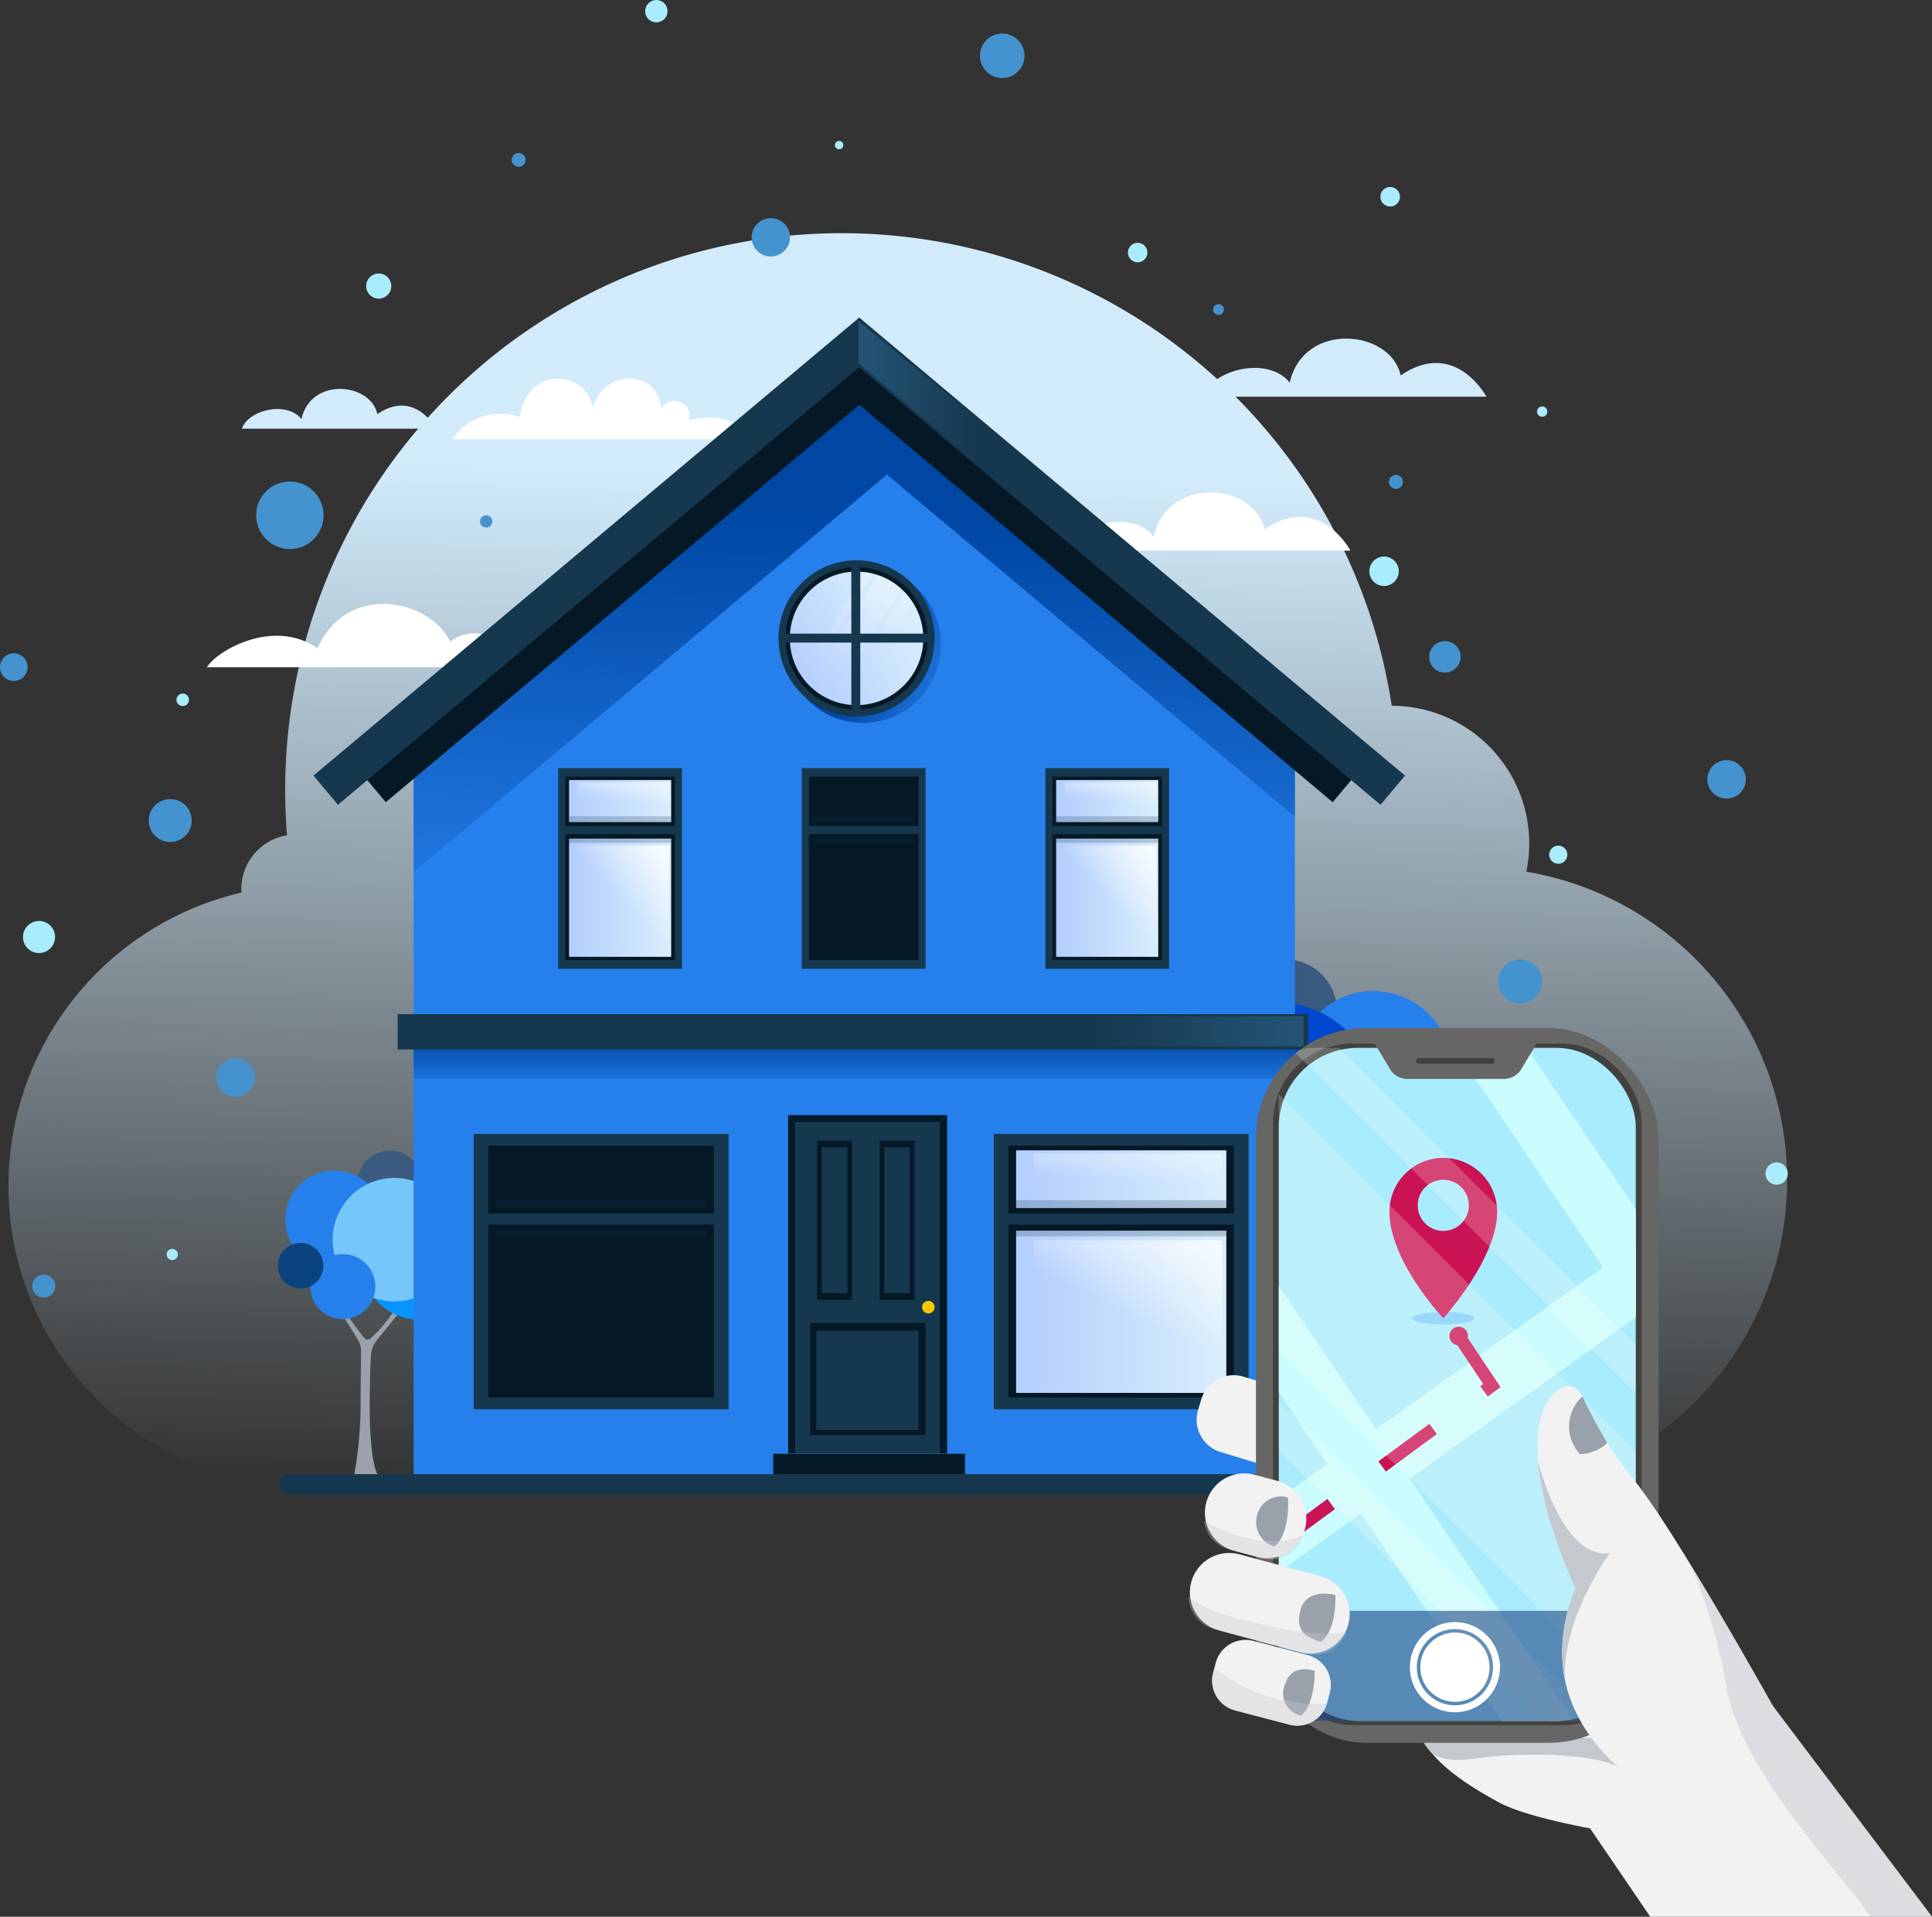 <svg xmlns="http://www.w3.org/2000/svg" xmlns:xlink="http://www.w3.org/1999/xlink" width="146" height="144.811" viewBox="0 0 146 144.811"><rect x="0" y="0" width="146" height="144.811" fill="#333333" stroke="none"/><defs><style>.a,.ar,.at,.ax{fill:none;}.b{fill:url(#a);}.c{fill:#fff;}.d{fill:url(#b);}.e{fill:url(#c);}.f{fill:#8f4a14;}.g{fill:#3b5a80;}.h{fill:#2680eb;}.i{fill:#38846d;}.j{fill:#0048cd;}.k{fill:#3aaf91;}.l{fill:#97c177;}.m{fill:#99a2ab;}.n{fill:#0894fe;}.o{fill:#75c6fa;}.p{fill:#0a437d;}.q{fill:url(#d);}.r{fill:url(#e);}.s{fill:#041925;}.ae,.t{fill:#16384e;}.ab,.u{opacity:0.31;}.u{fill:url(#f);}.v{fill:url(#g);}.w{fill:url(#h);}.x{opacity:0.53;}.y{fill:url(#i);}.z{fill:url(#j);}.aa{fill:url(#k);}.ab{fill:url(#l);}.ac{fill:#fdc702;}.ad{fill:url(#m);}.ae{opacity:0.23;}.af{fill:url(#n);}.ag{fill:url(#o);}.ah{fill:url(#t);}.ai{fill:url(#u);}.aj{fill:#f2f2f2;}.ak,.ay,.az{fill:#c4c9ce;}.al{fill:#666665;}.am{fill:#414240;}.an{fill:#a9ecfe;}.ao{clip-path:url(#ab);}.ap{fill:#cbfdff;}.aq{fill:#7ecefe;}.ar,.at{stroke:#ca1354;}.ar,.at,.ax{stroke-miterlimit:10;}.ar{stroke-width:0.957px;stroke-dasharray:4.783;}.as{fill:#ca1354;}.at{stroke-width:0.478px;}.au{opacity:0.41;}.av{fill:#fffef1;opacity:0.52;}.aw{fill:#1e4985;opacity:0.6;}.aw,.az{mix-blend-mode:multiply;isolation:isolate;}.ax{stroke:#fff;stroke-width:0.527px;}.ay{opacity:0.5;}.az{opacity:0.35;}.ba{fill:#4493cf;}</style><linearGradient id="a" x1="0.518" y1="0.195" x2="0.492" y2="0.999" gradientUnits="objectBoundingBox"><stop offset="0" stop-color="#d1ebfb"/><stop offset="1" stop-color="#d1ebfb" stop-opacity="0"/></linearGradient><linearGradient id="b" x1="0.343" y1="1.556" x2="-4.441" y2="20.147" xlink:href="#a"/><linearGradient id="c" x1="0.343" y1="1.556" x2="-4.441" y2="20.148" xlink:href="#a"/><linearGradient id="d" x1="0.554" y1="0.271" x2="0.464" y2="1.191" gradientUnits="objectBoundingBox"><stop offset="0" stop-color="#0047a4"/><stop offset="1" stop-color="#0047a4" stop-opacity="0"/></linearGradient><linearGradient id="e" x1="0.5" y1="-0.158" x2="0.5" y2="1.389" xlink:href="#d"/><linearGradient id="f" y1="0.5" x2="1" y2="0.5" gradientUnits="objectBoundingBox"><stop offset="0" stop-color="#4493cf" stop-opacity="0"/><stop offset="1" stop-color="#4493cf"/></linearGradient><linearGradient id="g" x1="0.503" y1="0.508" x2="0.766" y2="1.153" xlink:href="#d"/><linearGradient id="h" x1="0.04" y1="0.824" x2="0.841" y2="0.26" gradientUnits="objectBoundingBox"><stop offset="0" stop-color="#b3cefe"/><stop offset="1" stop-color="#d9eefc"/></linearGradient><linearGradient id="i" x1="-1.174" y1="-0.619" x2="-1.174" y2="0.727" gradientUnits="objectBoundingBox"><stop offset="0" stop-color="#fff"/><stop offset="1" stop-color="#fff" stop-opacity="0"/></linearGradient><linearGradient id="j" x1="-1.471" y1="-1.003" x2="-1.471" y2="0.496" xlink:href="#i"/><linearGradient id="k" x1="-1.703" y1="-0.753" x2="-1.703" y2="0.781" xlink:href="#i"/><linearGradient id="l" y1="0.5" x2="1" y2="0.5" gradientUnits="objectBoundingBox"><stop offset="0" stop-color="#4493cf"/><stop offset="1" stop-color="#4493cf" stop-opacity="0"/></linearGradient><linearGradient id="m" x1="0" y1="0.5" x2="1" y2="0.5" xlink:href="#h"/><linearGradient id="n" x1="0.978" y1="-0.207" x2="0.469" y2="0.545" xlink:href="#i"/><linearGradient id="o" x1="0.849" y1="-1.032" x2="0.478" y2="0.598" xlink:href="#i"/><linearGradient id="t" x1="1.076" y1="-0.068" x2="0.463" y2="0.536" xlink:href="#i"/><linearGradient id="u" x1="0.881" y1="-0.617" x2="0.476" y2="0.572" xlink:href="#i"/><clipPath id="ab"><rect class="a" width="26.976" height="50.847" rx="5.978"/></clipPath></defs><g transform="translate(-32.026 -89.816)"><g transform="translate(32.669 107.436)"><path class="b" d="M148.248,179.767a10.407,10.407,0,0,0-10.17-12.535,42.052,42.052,0,0,0-83.622,6.349q0,1.735.14,3.436a4.123,4.123,0,0,0-3.456,4.066c0,.09.008.177.014.265a22.768,22.768,0,0,0,5.163,44.944c9.873,0,76.517.427,88,.427a23.64,23.64,0,0,0,3.927-46.952Z" transform="translate(-33.548 -131.531)"/><path class="c" d="M135.487,162.107H112.934a4.423,4.423,0,0,1,5.1-1.671c.585-3.926,5.1-3.592,5.513-.668.786-3.037,5.025-2.982,5.179.084a1.126,1.126,0,0,1,2.088.835C134.4,159.769,135.487,162.107,135.487,162.107Z" transform="translate(-79.403 -146.544)"/><path class="c" d="M69.04,202.619c.852-1.352,5.135-3.7,8.356-1.428,2.238-5.013,8.448-3.749,10.043-.493.985-.9,3.89-1.3,3.979,1.921Z" transform="translate(-54.049 -169.83)"/><path class="c" d="M222.9,182.3c.721-2.1,4.974-3.1,6.568-1.063,1.063-4.695,7.657-4,8.384-.545,4.13-2.822,6.484,1.608,6.484,1.608Z" transform="translate(-142.924 -158.319)"/><path class="d" d="M247.219,154.768c.721-2.1,4.974-3.1,6.569-1.063,1.063-4.694,7.657-4,8.383-.545,4.13-2.822,6.484,1.608,6.484,1.608Z" transform="translate(-156.968 -142.416)"/><path class="e" d="M75.295,162.384c.493-1.437,3.406-2.122,4.5-.728.728-3.214,5.243-2.74,5.74-.373,2.828-1.932,4.44,1.1,4.44,1.1Z" transform="translate(-57.662 -147.615)"/><g transform="translate(86.353 54.863)"><path class="f" d="M265.771,307.176s-.683,1.072-2.021,2.8c-.447.577-.694.541-1.192.031a16.733,16.733,0,0,1-2.488-2.985.424.424,0,0,0-.674.155s1.225,1.5,2.469,3.051a3.25,3.25,0,0,1,.892,1.921c.09,1.2.163,3.983.163,6.274,0,4.768-.518,7.774-1.036,8.241h2.9a49.282,49.282,0,0,1-.778-8.137c0-3.057-.041-5.362-.053-6.55a2.714,2.714,0,0,1,.243-1.313c.5-.927,1.989-3.206,1.989-3.206Z" transform="translate(-250.355 -287.698)"/><circle class="g" cx="3.903" cy="3.903" r="3.903" transform="translate(6.235)"/><circle class="h" cx="5.91" cy="5.91" r="5.91" transform="translate(10.411 13.7) rotate(-85.254)"/><circle class="i" cx="6.713" cy="6.713" r="6.713" transform="translate(0 6.848)"/><circle class="j" cx="7.416" cy="7.416" r="7.416" transform="translate(1.132 16.889) rotate(-81.186)"/><circle class="k" cx="3.903" cy="3.903" r="3.903" transform="translate(11.883 12.425)"/><path class="l" d="M286.374,290.4a2.732,2.732,0,1,1-2.732-2.732A2.733,2.733,0,0,1,286.374,290.4Z" transform="translate(-262.782 -276.583)"/></g><g transform="translate(19.77 69.31)"><path class="m" d="M93.56,324.415s.43.675,1.272,1.761c.281.363.437.34.75.019a10.531,10.531,0,0,0,1.565-1.878.267.267,0,0,1,.424.1s-.771.942-1.554,1.92a2.046,2.046,0,0,0-.561,1.209c-.057.757-.1,2.506-.1,3.948,0,3,.326,4.892.653,5.185H94.18a31.019,31.019,0,0,0,.489-5.12c0-1.924.026-3.374.033-4.122a1.707,1.707,0,0,0-.153-.827c-.316-.583-1.252-2.018-1.252-2.018Z" transform="translate(-87.83 -312.158)"/><circle class="g" cx="2.456" cy="2.456" r="2.456" transform="translate(6.595)"/><path class="h" d="M3.719,0A3.719,3.719,0,1,1,0,3.719,3.719,3.719,0,0,1,3.719,0Z" transform="translate(0 7.221) rotate(-67.33)"/><circle class="n" cx="4.224" cy="4.224" r="4.224" transform="translate(6.982 4.309)"/><path class="o" d="M4.666,0A4.666,4.666,0,1,1,0,4.666,4.666,4.666,0,0,1,4.666,0Z" transform="translate(3.772 3.27) rotate(-13.368)"/><circle class="h" cx="2.456" cy="2.456" r="2.456" transform="translate(3.041 7.819)"/><path class="p" d="M81.739,313.86a1.719,1.719,0,1,0,1.719-1.72A1.719,1.719,0,0,0,81.739,313.86Z" transform="translate(-81.154 -305.164)"/></g><path class="l" d="M250.216,340.278a4.964,4.964,0,0,1,1.243-3.27,3.147,3.147,0,0,1-.243-1.2,3.608,3.608,0,0,1,3.292-3.427,2.232,2.232,0,0,1,4.425.1,1.817,1.817,0,0,1-.209.841,1.26,1.26,0,0,1,.9.959h.021a2.112,2.112,0,0,1,2.215,1.992,1.83,1.83,0,0,1-.313,1.016,1.683,1.683,0,0,1,.6,1.269,1.825,1.825,0,0,1-1.553,1.729Z" transform="translate(-158.699 -246.449)"/><g transform="translate(23.047 6.374)"><path class="h" d="M172.616,241.468h-66.6V187.179l33.73-27.76,32.872,27.76Z" transform="translate(-98.452 -154.013)"/><path class="q" d="M172.616,191.728v-4.549l-32.872-27.76-33.73,27.76v8.729l35.772-30.033Z" transform="translate(-98.452 -154.013)"/><rect class="r" width="66.611" height="2.674" transform="translate(7.559 54.817)"/><g transform="translate(3.784 3.182)"><rect class="s" width="48.894" height="2.613" transform="translate(0 31.429) rotate(-40)"/><rect class="s" width="48.894" height="2.613" transform="translate(73.237 33.431) rotate(-140)"/></g><g transform="translate(0 0)"><rect class="t" width="53.834" height="2.877" transform="translate(0 34.604) rotate(-40)"/><rect class="t" width="53.834" height="2.877" transform="translate(80.636 36.808) rotate(-140)"/></g><rect class="t" width="68.812" height="2.674" transform="translate(6.358 52.623)"/><rect class="u" width="15.798" height="2.273" transform="translate(59.023 52.788)"/><circle class="v" cx="5.898" cy="5.898" r="5.898" transform="translate(33.188 24.726) rotate(-45)"/><g transform="translate(35.141 18.337)"><circle class="t" cx="5.898" cy="5.898" r="5.898"/><circle class="s" cx="5.385" cy="5.385" r="5.385" transform="translate(0.513 0.513)"/><circle class="w" cx="5.044" cy="5.044" r="5.044" transform="translate(0.855 0.855)"/><g class="x" transform="translate(1.766 0.895)"><path class="y" d="M182,192.624l-5.08,8.389a5.05,5.05,0,0,0,1.769,1.131l5.132-8.475A5.027,5.027,0,0,0,182,192.624Z" transform="translate(-176.318 -192.426)"/><path class="z" d="M186.794,195.532l-5.077,8.385a4.957,4.957,0,0,0,.928.2l4.755-7.853A5.089,5.089,0,0,0,186.794,195.532Z" transform="translate(-179.087 -194.105)"/><path class="aa" d="M180.254,192.154l-4.763,7.865a5.055,5.055,0,0,0,.383.483l4.986-8.234A4.931,4.931,0,0,0,180.254,192.154Z" transform="translate(-175.491 -192.154)"/></g><rect class="t" width="0.675" height="11.426" transform="translate(5.503 0.167)"/><rect class="t" width="11.426" height="0.675" transform="translate(0.128 5.542)"/></g><rect class="s" width="14.492" height="1.615" transform="translate(34.742 85.84)"/><path class="ab" d="M185.643,147.244v3.182l8.926,7.534v-3.337Z" transform="translate(-144.448 -146.981)"/><g transform="translate(35.867 60.259)"><path class="s" d="M200.7,289.285v25.557h-.568V289.855Z" transform="translate(-188.685 -289.285)"/><path class="s" d="M173.029,289.285v25.557h.568V289.855Z" transform="translate(-173.029 -289.285)"/><path class="s" d="M185.045,289.285H173.029l.568.569h10.88Z" transform="translate(-173.029 -289.285)"/><rect class="t" width="10.878" height="24.983" transform="translate(0.571 0.574)"/><rect class="s" width="2.644" height="12.026" transform="translate(2.188 1.925)"/><rect class="s" width="8.722" height="8.473" transform="translate(1.662 15.698)"/><rect class="t" width="7.723" height="7.503" transform="translate(2.127 16.286)"/><rect class="s" width="2.644" height="12.026" transform="translate(6.915 1.925)"/><rect class="t" width="1.932" height="11.024" transform="translate(2.544 2.426)"/><rect class="t" width="1.932" height="11.024" transform="translate(7.271 2.426)"/><path class="ac" d="M197.944,322.982a.472.472,0,1,1-.472-.472A.472.472,0,0,1,197.944,322.982Z" transform="translate(-186.875 -308.477)"/></g><g transform="translate(51.408 61.676)"><rect class="t" width="19.261" height="20.804"/><rect class="s" width="17.046" height="19.03" transform="translate(1.108 0.887)"/><rect class="ad" width="15.887" height="18.327" transform="translate(1.687 1.239)"/><rect class="ae" width="15.887" height="2.736" transform="translate(1.687 5.003)"/><rect class="s" width="16.219" height="1.707" transform="translate(1.521 5.601)"/><rect class="t" width="17.372" height="0.84" transform="translate(0.81 6.011)"/><rect class="af" width="14.256" height="9.752" transform="translate(3.011 8.042)"/><rect class="ag" width="14.256" height="3.279" transform="translate(3.011 1.496)"/></g><g transform="translate(12.109 61.676)"><rect class="t" width="19.261" height="20.804"/><rect class="s" width="17.046" height="19.03" transform="translate(1.108 0.887)"/><rect class="ad" width="15.887" height="18.327" transform="translate(1.687 1.239)"/><rect class="ae" width="15.887" height="2.736" transform="translate(1.687 5.003)"/><rect class="s" width="16.219" height="1.707" transform="translate(1.521 5.601)"/><rect class="t" width="17.372" height="0.84" transform="translate(0.81 6.011)"/><rect class="af" width="14.256" height="9.752" transform="translate(3.011 8.042)"/><rect class="ag" width="14.256" height="3.279" transform="translate(3.011 1.496)"/></g><g transform="translate(18.495 34.036)"><rect class="t" width="9.355" height="15.162"/><rect class="s" width="8.279" height="13.869" transform="translate(0.538 0.647)"/><rect class="ad" width="7.716" height="13.357" transform="translate(0.819 0.903)"/><rect class="ae" width="7.716" height="1.994" transform="translate(0.819 3.647)"/><rect class="s" width="7.877" height="1.244" transform="translate(0.739 4.082)"/><rect class="t" width="8.437" height="0.612" transform="translate(0.394 4.381)"/><rect class="ah" width="6.924" height="7.107" transform="translate(1.462 5.861)"/><rect class="ai" width="6.924" height="2.39" transform="translate(1.462 1.09)"/></g><g transform="translate(36.899 34.036)"><rect class="t" width="9.355" height="15.162"/><rect class="s" width="8.279" height="13.869" transform="translate(0.538 0.647)"/><rect class="ad" width="7.716" height="13.357" transform="translate(0.819 0.903)"/><rect class="ae" width="7.716" height="1.994" transform="translate(0.819 3.647)"/><rect class="s" width="7.877" height="1.244" transform="translate(0.739 4.082)"/><rect class="t" width="8.437" height="0.612" transform="translate(0.394 4.381)"/><rect class="ah" width="6.924" height="7.107" transform="translate(1.462 5.861)"/><rect class="ai" width="6.924" height="2.39" transform="translate(1.462 1.09)"/></g><g transform="translate(55.303 34.036)"><rect class="t" width="9.355" height="15.162"/><rect class="s" width="8.279" height="13.869" transform="translate(0.538 0.647)"/><rect class="ad" width="7.716" height="13.357" transform="translate(0.819 0.903)"/><rect class="ae" width="7.716" height="1.994" transform="translate(0.819 3.647)"/><rect class="s" width="7.877" height="1.244" transform="translate(0.739 4.082)"/><rect class="t" width="8.437" height="0.612" transform="translate(0.394 4.381)"/><rect class="ah" width="6.924" height="7.107" transform="translate(1.462 5.861)"/><rect class="ai" width="6.924" height="2.39" transform="translate(1.462 1.09)"/></g></g><path class="t" d="M.774,0H86.451a.774.774,0,0,1,.774.774v0a.774.774,0,0,1-.774.774H.774A.774.774,0,0,1,0,.774v0A.774.774,0,0,1,.774,0Z" transform="translate(20.457 93.751)"/></g><g transform="translate(121.275 167.486)"><path class="aj" d="M2.55,0H3.4A2.55,2.55,0,0,1,5.95,2.55V9.739A2.551,2.551,0,0,1,3.4,12.29h-.85A2.549,2.549,0,0,1,0,9.74V2.55A2.55,2.55,0,0,1,2.55,0Z" transform="translate(0.548 31.29) rotate(-73.092)"/><path class="aj" d="M300.183,402.127s-6.009-.951-8.35-2.21c-4.154-2.234-5.726-4.022-6.148-5.711-.735-2.944,11.466-3.314,11.466-3.314l7.6,8.29Z" transform="translate(-267.774 -341.393)"/><path class="ak" d="M301.621,402.958c-1.673-1.506-8.5-1.395-11.158-.967s-3.441-.428-3.441-.428-.762-.837-.781-1.283c3.98.056,12.925.167,12.925.167A26.162,26.162,0,0,0,301.621,402.958Z" transform="translate(-268.114 -346.816)"/><g transform="translate(5.664 0)"><rect class="al" width="30.426" height="54.001" rx="8.289"/><rect class="am" width="27.849" height="51.499" rx="5.978" transform="translate(1.289 1.172)"/><rect class="an" width="26.976" height="50.847" rx="5.978" transform="translate(1.725 1.498)"/><g transform="translate(1.725 1.498)"><g class="ao"><rect class="ap" width="4.512" height="52.089" transform="matrix(0.581, 0.814, -0.814, 0.581, 38.729, 6.422)"/><rect class="ap" width="4.512" height="52.089" transform="translate(25.882 56.138) rotate(145.845)"/><g transform="translate(-0.102 8.312)"><ellipse class="aq" cx="2.343" cy="0.463" rx="2.343" ry="0.463" transform="translate(10.19 11.655)"/><path class="ar" d="M274.537,329.7l2.247,3.365L260.578,345" transform="translate(-260.578 -315.86)"/><path class="as" d="M284.685,296.927a4.07,4.07,0,0,0-4.07,4.07c0,3.736,4.07,8.048,4.07,8.048s4.07-4.472,4.07-8.048A4.07,4.07,0,0,0,284.685,296.927Zm0,5.517a1.931,1.931,0,1,1,1.931-1.931A1.931,1.931,0,0,1,284.685,302.444Z" transform="translate(-272.152 -296.927)"/><circle class="as" cx="0.287" cy="0.287" r="0.287" transform="translate(13.41 13.171)"/><circle class="at" cx="0.463" cy="0.463" r="0.463" transform="translate(13.234 12.994)"/></g><rect class="ap" width="4.512" height="52.089" transform="matrix(-0.828, 0.561, -0.561, -0.828, 40.749, 32.506)"/></g></g><path class="al" d="M280.441,278.954h7.06a1.586,1.586,0,0,0,1.362-.629l1.314-2.185H277.764l1.314,2.185A1.585,1.585,0,0,0,280.441,278.954Z" transform="translate(-268.881 -275.11)"/><path class="am" d="M285.632,279.074h5.511a.214.214,0,0,1,0,.427h-5.511a.214.214,0,1,1,0-.427Z" transform="translate(-273.303 -276.805)"/><g class="au" transform="translate(1.725 1.498)"><path class="av" d="M260.818,285.527,287.795,312.5v17.849a2.509,2.509,0,0,1-.251,1.092l-26.725-26.725Z" transform="translate(-260.818 -282.031)"/><path class="av" d="M265.039,277.249h2.024l22.428,22.428v3.663L263.754,277.6A2.511,2.511,0,0,1,265.039,277.249Z" transform="translate(-262.514 -277.249)"/><path class="av" d="M260.818,340.511l24.127,24.127h-3.663l-20.464-20.463Z" transform="translate(-260.818 -313.79)"/></g><path class="aw" d="M287.795,377.944v5.79a2.525,2.525,0,0,1-2.525,2.525H263.343a2.525,2.525,0,0,1-2.525-2.525v-5.79Z" transform="translate(-259.093 -333.914)"/><g transform="translate(11.891 45.145)"><circle class="c" cx="2.618" cy="2.618" r="2.618" transform="translate(0.526 0.526)"/><circle class="ax" cx="3.144" cy="3.144" r="3.144"/></g></g><path class="aj" d="M314.436,344.907c3.228,3.929,11.444,18.782,11.444,18.782l-9.362,5.15s-10.824-5.172-6.546-15.792c-2.51-5.475-4.211-12.563-1.433-14.887.624-.454,1.366-.691,1.922.3A29.307,29.307,0,0,0,314.436,344.907Z" transform="translate(-280.167 -310.708)"/><path class="ak" d="M312.654,358.29c-2.186,3.141-3.477,6.612-3.407,9.481a11.879,11.879,0,0,1,.808-6.808c-2.589-5.714-2.783-9.239-2.8-9.491C307.817,353.534,309.59,358.709,312.654,358.29Z" transform="translate(-280.25 -318.624)"/><g transform="translate(1.136 32.974)"><path class="aj" d="M2.976,0h0A2.974,2.974,0,0,1,5.95,2.974V4.746A2.975,2.975,0,0,1,2.975,7.72h0A2.973,2.973,0,0,1,0,4.747V2.976A2.976,2.976,0,0,1,2.976,0Z" transform="translate(0 5.745) rotate(-74.935)"/></g><g transform="translate(0 38.99)"><path class="aj" d="M2.974,0h0A2.974,2.974,0,0,1,5.95,2.974v6.34A2.975,2.975,0,0,1,2.975,12.29h0A2.975,2.975,0,0,1,0,9.315V2.974A2.974,2.974,0,0,1,2.974,0Z" transform="translate(0 5.745) rotate(-74.937)"/></g><g transform="translate(2.347 46.223)"><path class="aj" d="M248.96,385.621l.2-.75A2.329,2.329,0,0,1,252,383.215l4.121,1.08a2.328,2.328,0,0,1,1.657,2.846l-.2.75a2.329,2.329,0,0,1-2.847,1.657l-4.121-1.08A2.329,2.329,0,0,1,248.96,385.621Z" transform="translate(-248.882 -383.137)"/></g><path class="aj" d="M329.653,394.96l12.025,15.924H320.385l-5.036-7.394Z" transform="translate(-284.927 -343.743)"/><path class="ay" d="M348.114,396.369c-3.205-4.465-9.625-10.888-10.893-17.3a39.265,39.265,0,0,0-2.7-9.234s3.382,5.523,4.981,8.492a23.348,23.348,0,0,0,2.711,4.1c.9,1.248,10.542,13.946,10.542,13.946Z" transform="translate(-295.999 -329.228)"/><path class="m" d="M313.778,339.583a3.06,3.06,0,0,0-.183,4.369,3.278,3.278,0,0,0,2.056-.84S314.482,341.132,313.778,339.583Z" transform="translate(-283.441 -311.756)"/><path class="m" d="M259.15,357.573s.222,2.686-1.024,3.71a1.938,1.938,0,0,1-1.219-2.63A1.827,1.827,0,0,1,259.15,357.573Z" transform="translate(-251.07 -322.104)"/><path class="m" d="M267.172,374.976s.14,2.667-1.106,3.546c-1.362-.4-1.943-1.064-1.5-2.5C265.064,374.391,267.172,374.976,267.172,374.976Z" transform="translate(-255.508 -332.141)"/><path class="m" d="M264.037,388.527s.029,2.56-1.037,3.366a1.693,1.693,0,0,1-1.169-2.435C262.3,387.906,264.037,388.527,264.037,388.527Z" transform="translate(-253.928 -339.956)"/><path class="az" d="M251.823,364.7l-2.53-.682a2.551,2.551,0,0,1-1.866-2.135c3.074,1.774,6.081,1.85,7.516,1.031A2.55,2.55,0,0,1,251.823,364.7Z" transform="translate(-245.694 -324.639)"/><path class="az" d="M256.6,377.985a2.548,2.548,0,0,1-3.082,1.665l-6.942-1.868a2.549,2.549,0,0,1-1.885-2.488c.723.7,2.024,1.278,4.558,1.912C251.9,377.868,254.926,378.4,256.6,377.985Z" transform="translate(-244.114 -332.384)"/><path class="az" d="M257.564,390.9a2.328,2.328,0,0,1-2.826,1.591l-4.121-1.08a2.329,2.329,0,0,1-1.657-2.846l.087-.33a12.894,12.894,0,0,0,3.764,2.023A12.745,12.745,0,0,0,257.564,390.9Z" transform="translate(-246.535 -339.86)"/></g><g transform="translate(32.026 92.353)"><circle class="ba" cx="1.19" cy="1.19" r="1.19" transform="translate(108.002 45.899)"/><path class="ba" d="M281.583,175.282a.529.529,0,1,1-.529-.529A.529.529,0,0,1,281.583,175.282Z" transform="translate(-175.563 -141.414)"/><path class="ba" d="M340.4,227.227a1.454,1.454,0,1,1-1.454-1.454A1.454,1.454,0,0,1,340.4,227.227Z" transform="translate(-208.469 -170.884)"/><circle class="ba" cx="2.55" cy="2.55" r="2.55" transform="translate(19.355 33.842)"/><path class="ba" d="M118.837,182.444a.464.464,0,1,1-.463-.463A.464.464,0,0,1,118.837,182.444Z" transform="translate(-81.634 -145.589)"/><path class="ba" d="M61.887,234.365a1.623,1.623,0,1,1-1.623-1.622A1.623,1.623,0,0,1,61.887,234.365Z" transform="translate(-47.4 -174.91)"/><path class="ba" d="M34.112,207.719a1.043,1.043,0,1,1-1.043-1.043A1.043,1.043,0,0,1,34.112,207.719Z" transform="translate(-32.026 -159.853)"/><path class="ba" d="M73.613,280.563a1.449,1.449,0,1,1-1.449-1.448A1.449,1.449,0,0,1,73.613,280.563Z" transform="translate(-54.373 -201.695)"/><path class="ba" d="M39.527,318.673a.869.869,0,1,1-.869-.869A.869.869,0,0,1,39.527,318.673Z" transform="translate(-35.354 -224.043)"/><path class="ba" d="M169.4,130.283a1.449,1.449,0,1,1-1.449-1.449A1.449,1.449,0,0,1,169.4,130.283Z" transform="translate(-109.702 -114.89)"/><path class="ba" d="M210.722,97.5a1.681,1.681,0,1,1-1.681-1.681A1.681,1.681,0,0,1,210.722,97.5Z" transform="translate(-133.303 -95.822)"/><path class="ba" d="M249.9,144.625a.406.406,0,1,1-.406-.405A.406.406,0,0,1,249.9,144.625Z" transform="translate(-157.408 -123.778)"/><path class="ba" d="M124.626,117.7a.521.521,0,1,1-.522-.522A.522.522,0,0,1,124.626,117.7Z" transform="translate(-84.911 -108.156)"/><path class="ba" d="M303.412,263.1a1.66,1.66,0,1,1-1.66-1.66A1.66,1.66,0,0,1,303.412,263.1Z" transform="translate(-186.866 -191.484)"/></g><g transform="translate(33.763 89.816)"><path class="an" d="M279.243,190.477a1.112,1.112,0,1,1-1.112-1.112A1.112,1.112,0,0,1,279.243,190.477Z" transform="translate(-175.275 -147.317)"/><path class="an" d="M307.8,162.907a.389.389,0,1,1-.389-.389A.389.389,0,0,1,307.8,162.907Z" transform="translate(-192.607 -131.81)"/><circle class="an" cx="0.738" cy="0.738" r="0.738" transform="translate(83.497 18.344)"/><path class="an" d="M280.472,124a.738.738,0,1,1-.738-.738A.738.738,0,0,1,280.472,124Z" transform="translate(-176.417 -109.135)"/><circle class="an" cx="0.316" cy="0.316" r="0.316" transform="translate(61.358 10.648)"/><circle class="an" cx="0.949" cy="0.949" r="0.949" transform="translate(25.935 20.664)"/><path class="an" d="M149.145,90.66a.844.844,0,1,1-.844-.843A.843.843,0,0,1,149.145,90.66Z" transform="translate(-100.438 -89.816)"/><circle class="an" cx="0.474" cy="0.474" r="0.474" transform="translate(11.597 52.397)"/><circle class="an" cx="1.212" cy="1.212" r="1.212" transform="translate(0 69.581)"/><path class="an" d="M62.69,313.629a.422.422,0,1,1-.422-.422A.421.421,0,0,1,62.69,313.629Z" transform="translate(-50.987 -218.851)"/><path class="an" d="M310.569,241.758a.685.685,0,1,1-.686-.685A.686.686,0,0,1,310.569,241.758Z" transform="translate(-193.862 -177.185)"/><path class="an" d="M349.573,298.575a.843.843,0,1,1-.844-.843A.843.843,0,0,1,349.573,298.575Z" transform="translate(-216.209 -209.912)"/></g></g></svg>